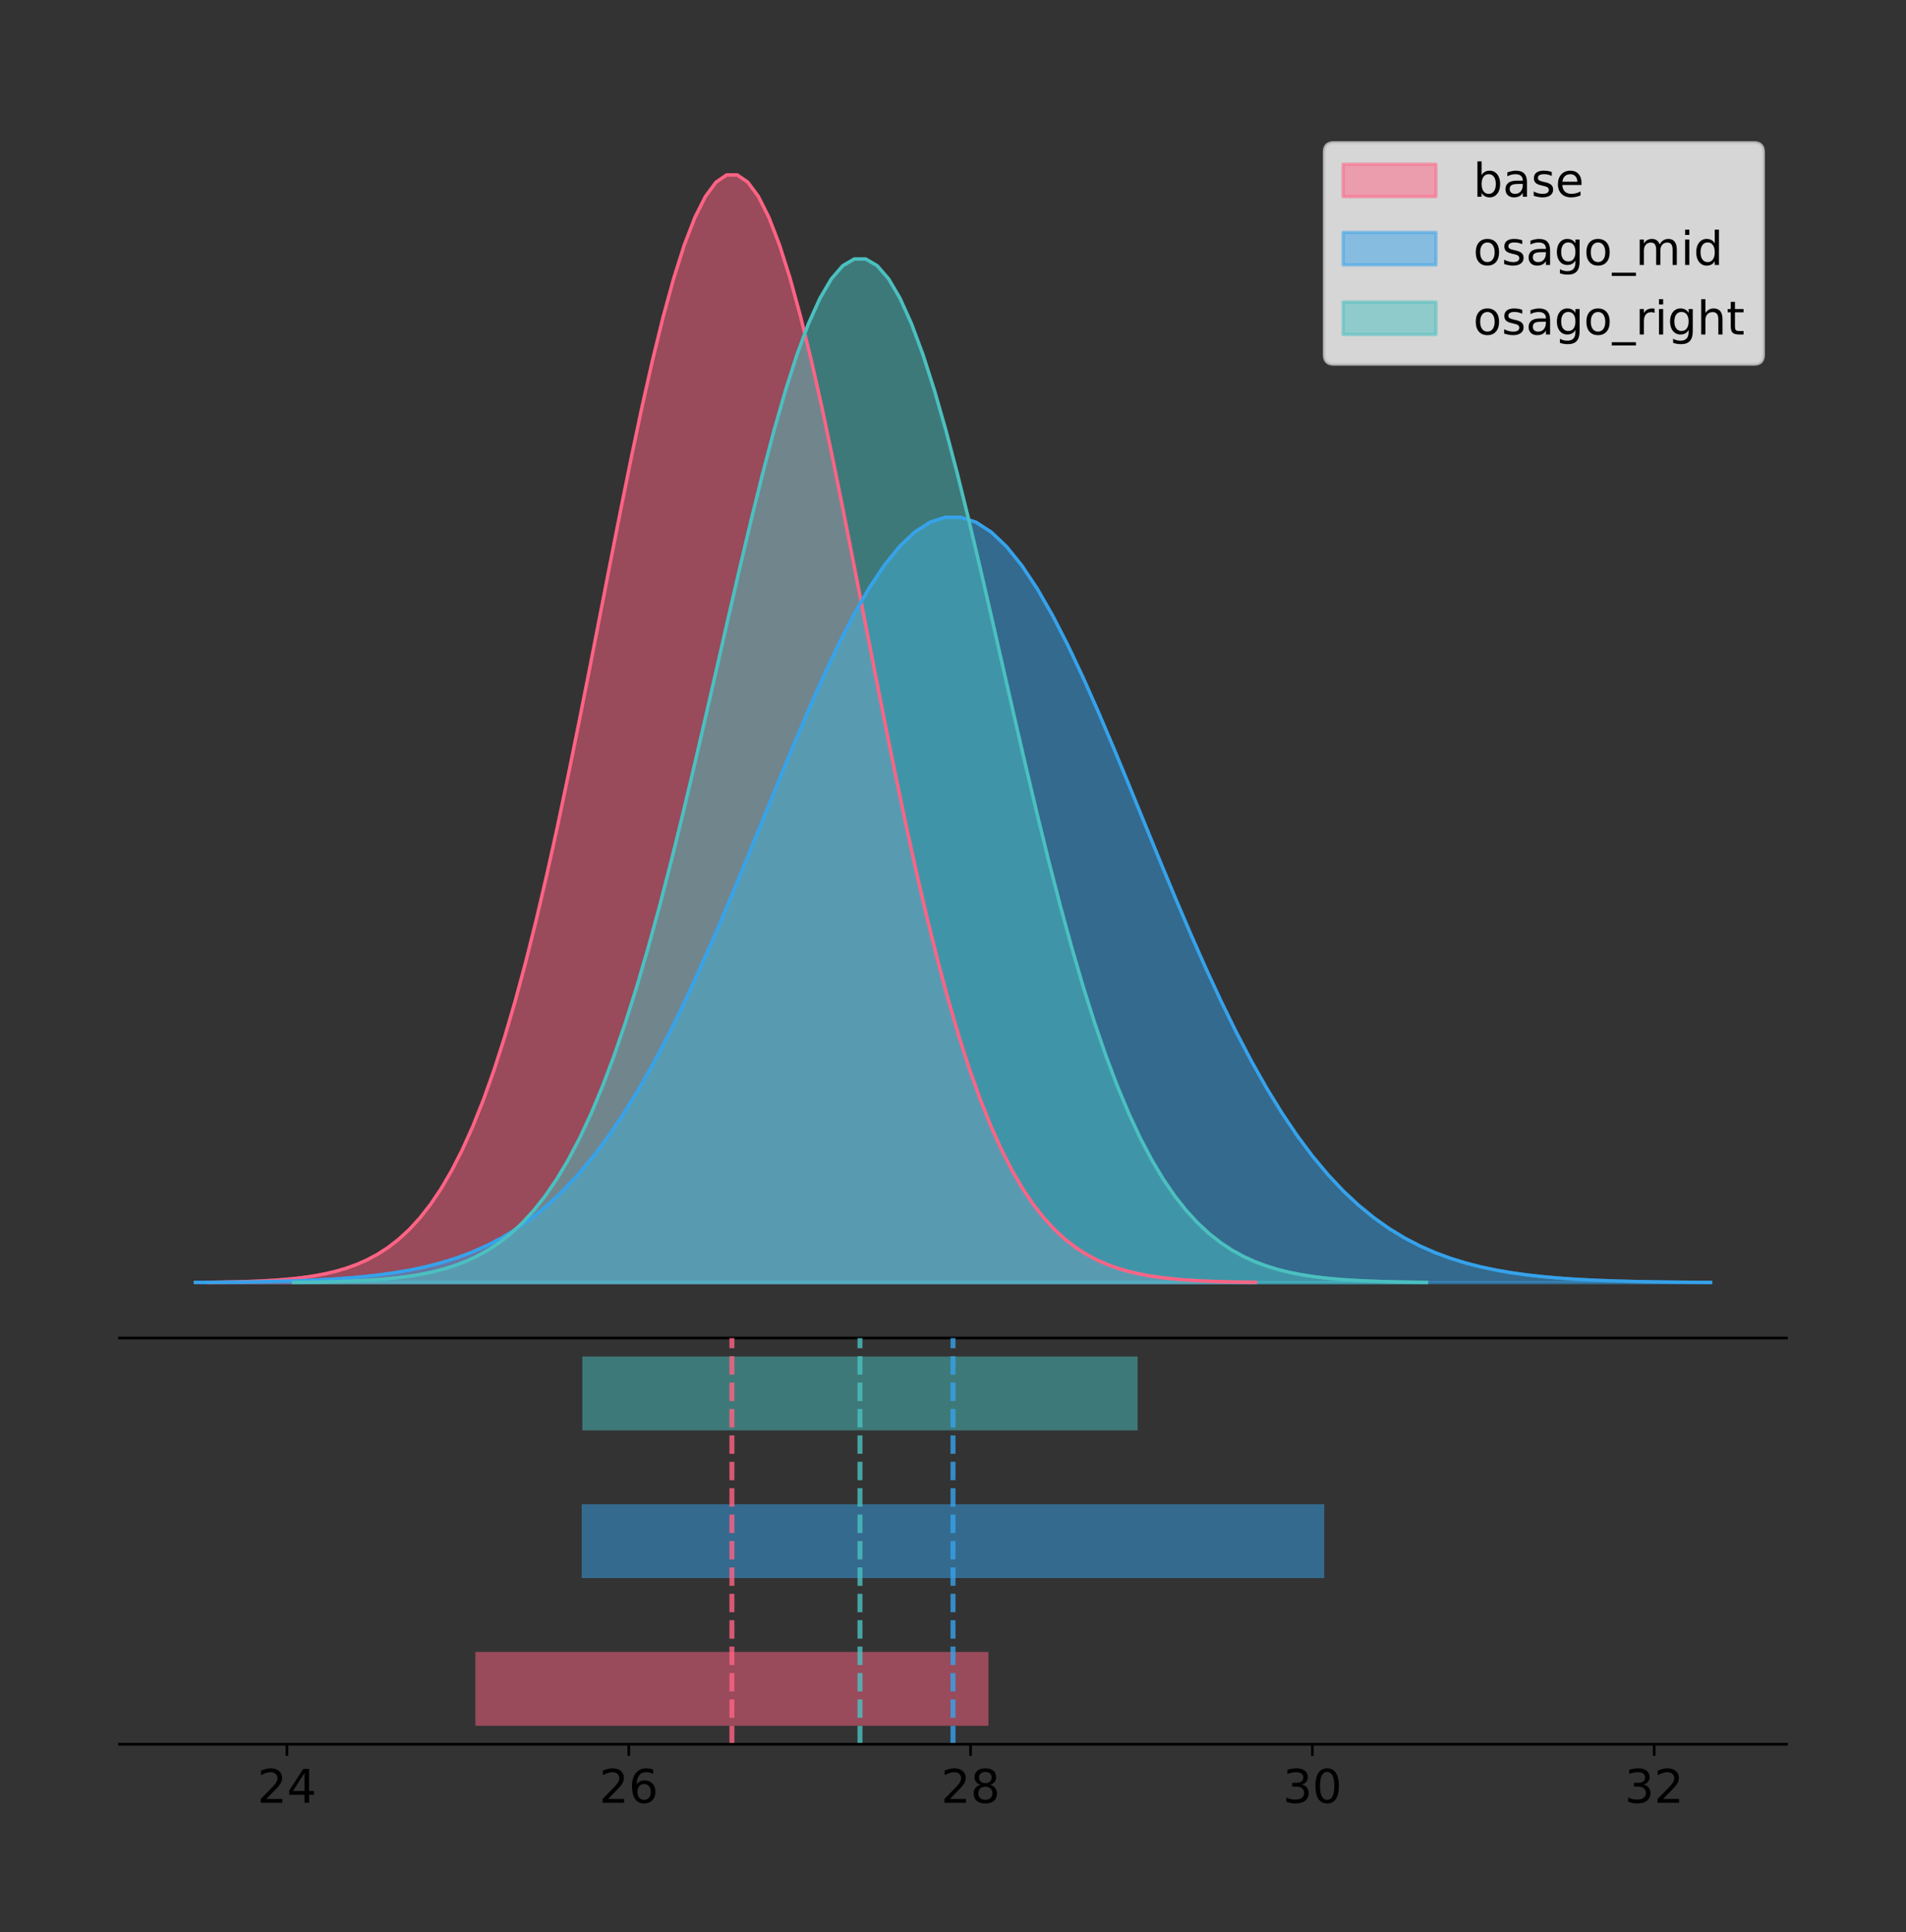 <?xml version="1.0" encoding="utf-8" standalone="no"?>
<!DOCTYPE svg PUBLIC "-//W3C//DTD SVG 1.1//EN"
  "http://www.w3.org/Graphics/SVG/1.1/DTD/svg11.dtd">
<!-- Created with matplotlib (https://matplotlib.org/) -->
<svg height="581.789pt" version="1.1" viewBox="0 0 574.2 581.789" width="574.2pt" xmlns="http://www.w3.org/2000/svg" xmlns:xlink="http://www.w3.org/1999/xlink">
 <rect x="0" y="0" width="574.2" height="581.789" fill="#333333" stroke="none"/>
 <defs>
  <style type="text/css">
*{stroke-linecap:butt;stroke-linejoin:round;}
  </style>
 </defs>
 <g id="figure_1">
  <g id="patch_1">
   <path d="M 0 581.789 
L 574.2 581.789 
L 574.2 0 
L 0 0 
z
" style="fill:none;"/>
  </g>
  <g id="axes_1">
   <g id="patch_2">
    <path d="M 36 402.93 
L 538.2 402.93 
L 538.2 36 
L 36 36 
z
" style="fill:none;"/>
   </g>
   <g id="PolyCollection_1">
    <defs>
     <path d="M 62.761 -195.538 
L 62.761 -195.65 
L 65.947 -195.692 
L 69.134 -195.749 
L 72.32 -195.825 
L 75.507 -195.925 
L 78.693 -196.058 
L 81.88 -196.23 
L 85.066 -196.455 
L 88.253 -196.744 
L 91.439 -197.115 
L 94.626 -197.585 
L 97.812 -198.179 
L 100.999 -198.923 
L 104.185 -199.848 
L 107.372 -200.99 
L 110.558 -202.39 
L 113.745 -204.093 
L 116.931 -206.151 
L 120.118 -208.617 
L 123.304 -211.552 
L 126.491 -215.017 
L 129.677 -219.078 
L 132.864 -223.801 
L 136.05 -229.25 
L 139.237 -235.488 
L 142.423 -242.572 
L 145.61 -250.552 
L 148.796 -259.468 
L 151.983 -269.344 
L 155.169 -280.192 
L 158.356 -292.002 
L 161.542 -304.744 
L 164.729 -318.365 
L 167.915 -332.786 
L 171.102 -347.901 
L 174.288 -363.58 
L 177.475 -379.667 
L 180.661 -395.98 
L 183.848 -412.318 
L 187.034 -428.462 
L 190.221 -444.18 
L 193.407 -459.23 
L 196.594 -473.372 
L 199.78 -486.366 
L 202.967 -497.987 
L 206.153 -508.025 
L 209.34 -516.294 
L 212.526 -522.64 
L 215.713 -526.94 
L 218.899 -529.111 
L 222.086 -529.111 
L 225.272 -526.94 
L 228.459 -522.64 
L 231.645 -516.294 
L 234.832 -508.025 
L 238.018 -497.987 
L 241.205 -486.366 
L 244.391 -473.372 
L 247.578 -459.23 
L 250.764 -444.18 
L 253.951 -428.462 
L 257.137 -412.318 
L 260.324 -395.98 
L 263.51 -379.667 
L 266.697 -363.58 
L 269.883 -347.901 
L 273.07 -332.786 
L 276.256 -318.365 
L 279.443 -304.744 
L 282.629 -292.002 
L 285.816 -280.192 
L 289.002 -269.344 
L 292.189 -259.468 
L 295.375 -250.552 
L 298.562 -242.572 
L 301.748 -235.488 
L 304.935 -229.25 
L 308.122 -223.801 
L 311.308 -219.078 
L 314.495 -215.017 
L 317.681 -211.552 
L 320.868 -208.617 
L 324.054 -206.151 
L 327.241 -204.093 
L 330.427 -202.39 
L 333.614 -200.99 
L 336.8 -199.848 
L 339.987 -198.923 
L 343.173 -198.179 
L 346.36 -197.585 
L 349.546 -197.115 
L 352.733 -196.744 
L 355.919 -196.455 
L 359.106 -196.23 
L 362.292 -196.058 
L 365.479 -195.925 
L 368.665 -195.825 
L 371.852 -195.749 
L 375.038 -195.692 
L 378.225 -195.65 
L 378.225 -195.538 
L 378.225 -195.538 
L 375.038 -195.538 
L 371.852 -195.538 
L 368.665 -195.538 
L 365.479 -195.538 
L 362.292 -195.538 
L 359.106 -195.538 
L 355.919 -195.538 
L 352.733 -195.538 
L 349.546 -195.538 
L 346.36 -195.538 
L 343.173 -195.538 
L 339.987 -195.538 
L 336.8 -195.538 
L 333.614 -195.538 
L 330.427 -195.538 
L 327.241 -195.538 
L 324.054 -195.538 
L 320.868 -195.538 
L 317.681 -195.538 
L 314.495 -195.538 
L 311.308 -195.538 
L 308.122 -195.538 
L 304.935 -195.538 
L 301.748 -195.538 
L 298.562 -195.538 
L 295.375 -195.538 
L 292.189 -195.538 
L 289.002 -195.538 
L 285.816 -195.538 
L 282.629 -195.538 
L 279.443 -195.538 
L 276.256 -195.538 
L 273.07 -195.538 
L 269.883 -195.538 
L 266.697 -195.538 
L 263.51 -195.538 
L 260.324 -195.538 
L 257.137 -195.538 
L 253.951 -195.538 
L 250.764 -195.538 
L 247.578 -195.538 
L 244.391 -195.538 
L 241.205 -195.538 
L 238.018 -195.538 
L 234.832 -195.538 
L 231.645 -195.538 
L 228.459 -195.538 
L 225.272 -195.538 
L 222.086 -195.538 
L 218.899 -195.538 
L 215.713 -195.538 
L 212.526 -195.538 
L 209.34 -195.538 
L 206.153 -195.538 
L 202.967 -195.538 
L 199.78 -195.538 
L 196.594 -195.538 
L 193.407 -195.538 
L 190.221 -195.538 
L 187.034 -195.538 
L 183.848 -195.538 
L 180.661 -195.538 
L 177.475 -195.538 
L 174.288 -195.538 
L 171.102 -195.538 
L 167.915 -195.538 
L 164.729 -195.538 
L 161.542 -195.538 
L 158.356 -195.538 
L 155.169 -195.538 
L 151.983 -195.538 
L 148.796 -195.538 
L 145.61 -195.538 
L 142.423 -195.538 
L 139.237 -195.538 
L 136.05 -195.538 
L 132.864 -195.538 
L 129.677 -195.538 
L 126.491 -195.538 
L 123.304 -195.538 
L 120.118 -195.538 
L 116.931 -195.538 
L 113.745 -195.538 
L 110.558 -195.538 
L 107.372 -195.538 
L 104.185 -195.538 
L 100.999 -195.538 
L 97.812 -195.538 
L 94.626 -195.538 
L 91.439 -195.538 
L 88.253 -195.538 
L 85.066 -195.538 
L 81.88 -195.538 
L 78.693 -195.538 
L 75.507 -195.538 
L 72.32 -195.538 
L 69.134 -195.538 
L 65.947 -195.538 
L 62.761 -195.538 
z
" id="mc6dc334647" style="stroke:#ff6384;stroke-opacity:0.5;"/>
    </defs>
    <g clip-path="url(#p8d67eb9b5e)">
     <use style="fill:#ff6384;fill-opacity:0.5;stroke:#ff6384;stroke-opacity:0.5;" x="0" xlink:href="#mc6dc334647" y="581.789"/>
    </g>
   </g>
   <g id="PolyCollection_2">
    <defs>
     <path d="M 58.827 -195.538 
L 58.827 -195.615 
L 63.439 -195.645 
L 68.05 -195.684 
L 72.662 -195.736 
L 77.274 -195.806 
L 81.885 -195.897 
L 86.497 -196.017 
L 91.108 -196.172 
L 95.72 -196.372 
L 100.331 -196.627 
L 104.943 -196.953 
L 109.555 -197.363 
L 114.166 -197.877 
L 118.778 -198.516 
L 123.389 -199.305 
L 128.001 -200.273 
L 132.612 -201.45 
L 137.224 -202.871 
L 141.836 -204.575 
L 146.447 -206.603 
L 151.059 -208.998 
L 155.67 -211.804 
L 160.282 -215.067 
L 164.893 -218.832 
L 169.505 -223.143 
L 174.117 -228.038 
L 178.728 -233.552 
L 183.34 -239.712 
L 187.951 -246.537 
L 192.563 -254.032 
L 197.174 -262.193 
L 201.786 -270.998 
L 206.398 -280.409 
L 211.009 -290.374 
L 215.621 -300.818 
L 220.232 -311.652 
L 224.844 -322.767 
L 229.455 -334.04 
L 234.067 -345.329 
L 238.679 -356.484 
L 243.29 -367.345 
L 247.902 -377.744 
L 252.513 -387.516 
L 257.125 -396.494 
L 261.736 -404.524 
L 266.348 -411.46 
L 270.96 -417.174 
L 275.571 -421.559 
L 280.183 -424.53 
L 284.794 -426.03 
L 289.406 -426.03 
L 294.017 -424.53 
L 298.629 -421.559 
L 303.24 -417.174 
L 307.852 -411.46 
L 312.464 -404.524 
L 317.075 -396.494 
L 321.687 -387.516 
L 326.298 -377.744 
L 330.91 -367.345 
L 335.521 -356.484 
L 340.133 -345.329 
L 344.745 -334.04 
L 349.356 -322.767 
L 353.968 -311.652 
L 358.579 -300.818 
L 363.191 -290.374 
L 367.802 -280.409 
L 372.414 -270.998 
L 377.026 -262.193 
L 381.637 -254.032 
L 386.249 -246.537 
L 390.86 -239.712 
L 395.472 -233.552 
L 400.083 -228.038 
L 404.695 -223.143 
L 409.307 -218.832 
L 413.918 -215.067 
L 418.53 -211.804 
L 423.141 -208.998 
L 427.753 -206.603 
L 432.364 -204.575 
L 436.976 -202.871 
L 441.588 -201.45 
L 446.199 -200.273 
L 450.811 -199.305 
L 455.422 -198.516 
L 460.034 -197.877 
L 464.645 -197.363 
L 469.257 -196.953 
L 473.869 -196.627 
L 478.48 -196.372 
L 483.092 -196.172 
L 487.703 -196.017 
L 492.315 -195.897 
L 496.926 -195.806 
L 501.538 -195.736 
L 506.15 -195.684 
L 510.761 -195.645 
L 515.373 -195.615 
L 515.373 -195.538 
L 515.373 -195.538 
L 510.761 -195.538 
L 506.15 -195.538 
L 501.538 -195.538 
L 496.926 -195.538 
L 492.315 -195.538 
L 487.703 -195.538 
L 483.092 -195.538 
L 478.48 -195.538 
L 473.869 -195.538 
L 469.257 -195.538 
L 464.645 -195.538 
L 460.034 -195.538 
L 455.422 -195.538 
L 450.811 -195.538 
L 446.199 -195.538 
L 441.588 -195.538 
L 436.976 -195.538 
L 432.364 -195.538 
L 427.753 -195.538 
L 423.141 -195.538 
L 418.53 -195.538 
L 413.918 -195.538 
L 409.307 -195.538 
L 404.695 -195.538 
L 400.083 -195.538 
L 395.472 -195.538 
L 390.86 -195.538 
L 386.249 -195.538 
L 381.637 -195.538 
L 377.026 -195.538 
L 372.414 -195.538 
L 367.802 -195.538 
L 363.191 -195.538 
L 358.579 -195.538 
L 353.968 -195.538 
L 349.356 -195.538 
L 344.745 -195.538 
L 340.133 -195.538 
L 335.521 -195.538 
L 330.91 -195.538 
L 326.298 -195.538 
L 321.687 -195.538 
L 317.075 -195.538 
L 312.464 -195.538 
L 307.852 -195.538 
L 303.24 -195.538 
L 298.629 -195.538 
L 294.017 -195.538 
L 289.406 -195.538 
L 284.794 -195.538 
L 280.183 -195.538 
L 275.571 -195.538 
L 270.96 -195.538 
L 266.348 -195.538 
L 261.736 -195.538 
L 257.125 -195.538 
L 252.513 -195.538 
L 247.902 -195.538 
L 243.29 -195.538 
L 238.679 -195.538 
L 234.067 -195.538 
L 229.455 -195.538 
L 224.844 -195.538 
L 220.232 -195.538 
L 215.621 -195.538 
L 211.009 -195.538 
L 206.398 -195.538 
L 201.786 -195.538 
L 197.174 -195.538 
L 192.563 -195.538 
L 187.951 -195.538 
L 183.34 -195.538 
L 178.728 -195.538 
L 174.117 -195.538 
L 169.505 -195.538 
L 164.893 -195.538 
L 160.282 -195.538 
L 155.67 -195.538 
L 151.059 -195.538 
L 146.447 -195.538 
L 141.836 -195.538 
L 137.224 -195.538 
L 132.612 -195.538 
L 128.001 -195.538 
L 123.389 -195.538 
L 118.778 -195.538 
L 114.166 -195.538 
L 109.555 -195.538 
L 104.943 -195.538 
L 100.331 -195.538 
L 95.72 -195.538 
L 91.108 -195.538 
L 86.497 -195.538 
L 81.885 -195.538 
L 77.274 -195.538 
L 72.662 -195.538 
L 68.05 -195.538 
L 63.439 -195.538 
L 58.827 -195.538 
z
" id="m9e26c3f6a2" style="stroke:#36a2eb;stroke-opacity:0.5;"/>
    </defs>
    <g clip-path="url(#p8d67eb9b5e)">
     <use style="fill:#36a2eb;fill-opacity:0.5;stroke:#36a2eb;stroke-opacity:0.5;" x="0" xlink:href="#m9e26c3f6a2" y="581.789"/>
    </g>
   </g>
   <g id="PolyCollection_3">
    <defs>
     <path d="M 88.391 -195.538 
L 88.391 -195.642 
L 91.839 -195.681 
L 95.287 -195.733 
L 98.736 -195.803 
L 102.184 -195.896 
L 105.632 -196.018 
L 109.08 -196.178 
L 112.528 -196.385 
L 115.977 -196.653 
L 119.425 -196.995 
L 122.873 -197.43 
L 126.321 -197.979 
L 129.769 -198.666 
L 133.218 -199.521 
L 136.666 -200.576 
L 140.114 -201.87 
L 143.562 -203.444 
L 147.01 -205.345 
L 150.458 -207.624 
L 153.907 -210.336 
L 157.355 -213.539 
L 160.803 -217.292 
L 164.251 -221.656 
L 167.699 -226.692 
L 171.148 -232.456 
L 174.596 -239.003 
L 178.044 -246.377 
L 181.492 -254.616 
L 184.94 -263.743 
L 188.388 -273.768 
L 191.837 -284.682 
L 195.285 -296.457 
L 198.733 -309.044 
L 202.181 -322.37 
L 205.629 -336.339 
L 209.078 -350.828 
L 212.526 -365.694 
L 215.974 -380.769 
L 219.422 -395.867 
L 222.87 -410.786 
L 226.318 -425.311 
L 229.767 -439.219 
L 233.215 -452.287 
L 236.663 -464.295 
L 240.111 -475.034 
L 243.559 -484.31 
L 247.008 -491.952 
L 250.456 -497.816 
L 253.904 -501.79 
L 257.352 -503.796 
L 260.8 -503.796 
L 264.248 -501.79 
L 267.697 -497.816 
L 271.145 -491.952 
L 274.593 -484.31 
L 278.041 -475.034 
L 281.489 -464.295 
L 284.938 -452.287 
L 288.386 -439.219 
L 291.834 -425.311 
L 295.282 -410.786 
L 298.73 -395.867 
L 302.178 -380.769 
L 305.627 -365.694 
L 309.075 -350.828 
L 312.523 -336.339 
L 315.971 -322.37 
L 319.419 -309.044 
L 322.868 -296.457 
L 326.316 -284.682 
L 329.764 -273.768 
L 333.212 -263.743 
L 336.66 -254.616 
L 340.108 -246.377 
L 343.557 -239.003 
L 347.005 -232.456 
L 350.453 -226.692 
L 353.901 -221.656 
L 357.349 -217.292 
L 360.798 -213.539 
L 364.246 -210.336 
L 367.694 -207.624 
L 371.142 -205.345 
L 374.59 -203.444 
L 378.039 -201.87 
L 381.487 -200.576 
L 384.935 -199.521 
L 388.383 -198.666 
L 391.831 -197.979 
L 395.279 -197.43 
L 398.728 -196.995 
L 402.176 -196.653 
L 405.624 -196.385 
L 409.072 -196.178 
L 412.52 -196.018 
L 415.969 -195.896 
L 419.417 -195.803 
L 422.865 -195.733 
L 426.313 -195.681 
L 429.761 -195.642 
L 429.761 -195.538 
L 429.761 -195.538 
L 426.313 -195.538 
L 422.865 -195.538 
L 419.417 -195.538 
L 415.969 -195.538 
L 412.52 -195.538 
L 409.072 -195.538 
L 405.624 -195.538 
L 402.176 -195.538 
L 398.728 -195.538 
L 395.279 -195.538 
L 391.831 -195.538 
L 388.383 -195.538 
L 384.935 -195.538 
L 381.487 -195.538 
L 378.039 -195.538 
L 374.59 -195.538 
L 371.142 -195.538 
L 367.694 -195.538 
L 364.246 -195.538 
L 360.798 -195.538 
L 357.349 -195.538 
L 353.901 -195.538 
L 350.453 -195.538 
L 347.005 -195.538 
L 343.557 -195.538 
L 340.108 -195.538 
L 336.66 -195.538 
L 333.212 -195.538 
L 329.764 -195.538 
L 326.316 -195.538 
L 322.868 -195.538 
L 319.419 -195.538 
L 315.971 -195.538 
L 312.523 -195.538 
L 309.075 -195.538 
L 305.627 -195.538 
L 302.178 -195.538 
L 298.73 -195.538 
L 295.282 -195.538 
L 291.834 -195.538 
L 288.386 -195.538 
L 284.938 -195.538 
L 281.489 -195.538 
L 278.041 -195.538 
L 274.593 -195.538 
L 271.145 -195.538 
L 267.697 -195.538 
L 264.248 -195.538 
L 260.8 -195.538 
L 257.352 -195.538 
L 253.904 -195.538 
L 250.456 -195.538 
L 247.008 -195.538 
L 243.559 -195.538 
L 240.111 -195.538 
L 236.663 -195.538 
L 233.215 -195.538 
L 229.767 -195.538 
L 226.318 -195.538 
L 222.87 -195.538 
L 219.422 -195.538 
L 215.974 -195.538 
L 212.526 -195.538 
L 209.078 -195.538 
L 205.629 -195.538 
L 202.181 -195.538 
L 198.733 -195.538 
L 195.285 -195.538 
L 191.837 -195.538 
L 188.388 -195.538 
L 184.94 -195.538 
L 181.492 -195.538 
L 178.044 -195.538 
L 174.596 -195.538 
L 171.148 -195.538 
L 167.699 -195.538 
L 164.251 -195.538 
L 160.803 -195.538 
L 157.355 -195.538 
L 153.907 -195.538 
L 150.458 -195.538 
L 147.01 -195.538 
L 143.562 -195.538 
L 140.114 -195.538 
L 136.666 -195.538 
L 133.218 -195.538 
L 129.769 -195.538 
L 126.321 -195.538 
L 122.873 -195.538 
L 119.425 -195.538 
L 115.977 -195.538 
L 112.528 -195.538 
L 109.08 -195.538 
L 105.632 -195.538 
L 102.184 -195.538 
L 98.736 -195.538 
L 95.287 -195.538 
L 91.839 -195.538 
L 88.391 -195.538 
z
" id="m9d60b797a0" style="stroke:#4bc0c0;stroke-opacity:0.5;"/>
    </defs>
    <g clip-path="url(#p8d67eb9b5e)">
     <use style="fill:#4bc0c0;fill-opacity:0.5;stroke:#4bc0c0;stroke-opacity:0.5;" x="0" xlink:href="#m9d60b797a0" y="581.789"/>
    </g>
   </g>
   <g id="line2d_1">
    <path clip-path="url(#p8d67eb9b5e)" d="M 62.761 386.139 
L 65.947 386.097 
L 69.134 386.04 
L 72.32 385.965 
L 75.507 385.864 
L 78.693 385.732 
L 81.88 385.559 
L 85.066 385.334 
L 88.253 385.045 
L 91.439 384.675 
L 94.626 384.204 
L 97.812 383.61 
L 100.999 382.867 
L 104.185 381.941 
L 107.372 380.799 
L 110.558 379.399 
L 113.745 377.696 
L 116.931 375.639 
L 120.118 373.172 
L 123.304 370.238 
L 126.491 366.772 
L 129.677 362.711 
L 132.864 357.989 
L 136.05 352.539 
L 139.237 346.301 
L 142.423 339.217 
L 145.61 331.237 
L 148.796 322.322 
L 151.983 312.445 
L 155.169 301.597 
L 158.356 289.787 
L 161.542 277.045 
L 164.729 263.424 
L 167.915 249.004 
L 171.102 233.888 
L 174.288 218.209 
L 177.475 202.123 
L 180.661 185.809 
L 183.848 169.471 
L 187.034 153.327 
L 190.221 137.61 
L 193.407 122.559 
L 196.594 108.418 
L 199.78 95.423 
L 202.967 83.803 
L 206.153 73.765 
L 209.34 65.495 
L 212.526 59.15 
L 215.713 54.85 
L 218.899 52.679 
L 222.086 52.679 
L 225.272 54.85 
L 228.459 59.15 
L 231.645 65.495 
L 234.832 73.765 
L 238.018 83.803 
L 241.205 95.423 
L 244.391 108.418 
L 247.578 122.559 
L 250.764 137.61 
L 253.951 153.327 
L 257.137 169.471 
L 260.324 185.809 
L 263.51 202.123 
L 266.697 218.209 
L 269.883 233.888 
L 273.07 249.004 
L 276.256 263.424 
L 279.443 277.045 
L 282.629 289.787 
L 285.816 301.597 
L 289.002 312.445 
L 292.189 322.322 
L 295.375 331.237 
L 298.562 339.217 
L 301.748 346.301 
L 304.935 352.539 
L 308.122 357.989 
L 311.308 362.711 
L 314.495 366.772 
L 317.681 370.238 
L 320.868 373.172 
L 324.054 375.639 
L 327.241 377.696 
L 330.427 379.399 
L 333.614 380.799 
L 336.8 381.941 
L 339.987 382.867 
L 343.173 383.61 
L 346.36 384.204 
L 349.546 384.675 
L 352.733 385.045 
L 355.919 385.334 
L 359.106 385.559 
L 362.292 385.732 
L 365.479 385.864 
L 368.665 385.965 
L 371.852 386.04 
L 375.038 386.097 
L 378.225 386.139 
" style="fill:none;stroke:#ff6384;stroke-linecap:square;"/>
   </g>
   <g id="line2d_2">
    <path clip-path="url(#p8d67eb9b5e)" d="M 58.827 386.174 
L 63.439 386.145 
L 68.05 386.106 
L 72.662 386.053 
L 77.274 385.984 
L 81.885 385.892 
L 86.497 385.773 
L 91.108 385.618 
L 95.72 385.418 
L 100.331 385.162 
L 104.943 384.837 
L 109.555 384.426 
L 114.166 383.913 
L 118.778 383.273 
L 123.389 382.484 
L 128.001 381.517 
L 132.612 380.34 
L 137.224 378.918 
L 141.836 377.214 
L 146.447 375.186 
L 151.059 372.792 
L 155.67 369.986 
L 160.282 366.722 
L 164.893 362.957 
L 169.505 358.647 
L 174.117 353.752 
L 178.728 348.237 
L 183.34 342.077 
L 187.951 335.253 
L 192.563 327.757 
L 197.174 319.597 
L 201.786 310.792 
L 206.398 301.38 
L 211.009 291.416 
L 215.621 280.971 
L 220.232 270.137 
L 224.844 259.022 
L 229.455 247.75 
L 234.067 236.46 
L 238.679 225.305 
L 243.29 214.445 
L 247.902 204.045 
L 252.513 194.274 
L 257.125 185.295 
L 261.736 177.265 
L 266.348 170.329 
L 270.96 164.615 
L 275.571 160.23 
L 280.183 157.259 
L 284.794 155.759 
L 289.406 155.759 
L 294.017 157.259 
L 298.629 160.23 
L 303.24 164.615 
L 307.852 170.329 
L 312.464 177.265 
L 317.075 185.295 
L 321.687 194.274 
L 326.298 204.045 
L 330.91 214.445 
L 335.521 225.305 
L 340.133 236.46 
L 344.745 247.75 
L 349.356 259.022 
L 353.968 270.137 
L 358.579 280.971 
L 363.191 291.416 
L 367.802 301.38 
L 372.414 310.792 
L 377.026 319.597 
L 381.637 327.757 
L 386.249 335.253 
L 390.86 342.077 
L 395.472 348.237 
L 400.083 353.752 
L 404.695 358.647 
L 409.307 362.957 
L 413.918 366.722 
L 418.53 369.986 
L 423.141 372.792 
L 427.753 375.186 
L 432.364 377.214 
L 436.976 378.918 
L 441.588 380.34 
L 446.199 381.517 
L 450.811 382.484 
L 455.422 383.273 
L 460.034 383.913 
L 464.645 384.426 
L 469.257 384.837 
L 473.869 385.162 
L 478.48 385.418 
L 483.092 385.618 
L 487.703 385.773 
L 492.315 385.892 
L 496.926 385.984 
L 501.538 386.053 
L 506.15 386.106 
L 510.761 386.145 
L 515.373 386.174 
" style="fill:none;stroke:#36a2eb;stroke-linecap:square;"/>
   </g>
   <g id="line2d_3">
    <path clip-path="url(#p8d67eb9b5e)" d="M 88.391 386.148 
L 91.839 386.109 
L 95.287 386.056 
L 98.736 385.986 
L 102.184 385.893 
L 105.632 385.771 
L 109.08 385.611 
L 112.528 385.404 
L 115.977 385.137 
L 119.425 384.794 
L 122.873 384.359 
L 126.321 383.811 
L 129.769 383.123 
L 133.218 382.269 
L 136.666 381.213 
L 140.114 379.919 
L 143.562 378.345 
L 147.01 376.444 
L 150.458 374.165 
L 153.907 371.453 
L 157.355 368.251 
L 160.803 364.498 
L 164.251 360.134 
L 167.699 355.098 
L 171.148 349.333 
L 174.596 342.786 
L 178.044 335.412 
L 181.492 327.173 
L 184.94 318.046 
L 188.388 308.022 
L 191.837 297.108 
L 195.285 285.332 
L 198.733 272.745 
L 202.181 259.419 
L 205.629 245.451 
L 209.078 230.961 
L 212.526 216.096 
L 215.974 201.021 
L 219.422 185.922 
L 222.87 171.003 
L 226.318 156.479 
L 229.767 142.57 
L 233.215 129.502 
L 236.663 117.494 
L 240.111 106.755 
L 243.559 97.479 
L 247.008 89.837 
L 250.456 83.973 
L 253.904 79.999 
L 257.352 77.993 
L 260.8 77.993 
L 264.248 79.999 
L 267.697 83.973 
L 271.145 89.837 
L 274.593 97.479 
L 278.041 106.755 
L 281.489 117.494 
L 284.938 129.502 
L 288.386 142.57 
L 291.834 156.479 
L 295.282 171.003 
L 298.73 185.922 
L 302.178 201.021 
L 305.627 216.096 
L 309.075 230.961 
L 312.523 245.451 
L 315.971 259.419 
L 319.419 272.745 
L 322.868 285.332 
L 326.316 297.108 
L 329.764 308.022 
L 333.212 318.046 
L 336.66 327.173 
L 340.108 335.412 
L 343.557 342.786 
L 347.005 349.333 
L 350.453 355.098 
L 353.901 360.134 
L 357.349 364.498 
L 360.798 368.251 
L 364.246 371.453 
L 367.694 374.165 
L 371.142 376.444 
L 374.59 378.345 
L 378.039 379.919 
L 381.487 381.213 
L 384.935 382.269 
L 388.383 383.123 
L 391.831 383.811 
L 395.279 384.359 
L 398.728 384.794 
L 402.176 385.137 
L 405.624 385.404 
L 409.072 385.611 
L 412.52 385.771 
L 415.969 385.893 
L 419.417 385.986 
L 422.865 386.056 
L 426.313 386.109 
L 429.761 386.148 
" style="fill:none;stroke:#4bc0c0;stroke-linecap:square;"/>
   </g>
   <g id="patch_3">
    <path d="M 36 402.93 
L 538.2 402.93 
" style="fill:none;stroke:#000000;stroke-linecap:square;stroke-linejoin:miter;stroke-width:0.8;"/>
   </g>
   <g id="legend_1">
    <g id="patch_4">
     <path d="M 401.814 109.627 
L 528.4 109.627 
Q 531.2 109.627 531.2 106.827 
L 531.2 45.8 
Q 531.2 43 528.4 43 
L 401.814 43 
Q 399.014 43 399.014 45.8 
L 399.014 106.827 
Q 399.014 109.627 401.814 109.627 
z
" style="fill:#ffffff;opacity:0.8;stroke:#cccccc;stroke-linejoin:miter;"/>
    </g>
    <g id="patch_5">
     <path d="M 404.614 59.238 
L 432.614 59.238 
L 432.614 49.438 
L 404.614 49.438 
z
" style="fill:#ff6384;opacity:0.5;stroke:#ff6384;stroke-linejoin:miter;"/>
    </g>
    <g id="text_1">
     <!-- base -->
     <defs>
      <path d="M 48.688 27.297 
Q 48.688 37.203 44.609 42.844 
Q 40.531 48.484 33.406 48.484 
Q 26.266 48.484 22.188 42.844 
Q 18.109 37.203 18.109 27.297 
Q 18.109 17.391 22.188 11.75 
Q 26.266 6.109 33.406 6.109 
Q 40.531 6.109 44.609 11.75 
Q 48.688 17.391 48.688 27.297 
z
M 18.109 46.391 
Q 20.953 51.266 25.266 53.625 
Q 29.594 56 35.594 56 
Q 45.562 56 51.781 48.094 
Q 58.016 40.188 58.016 27.297 
Q 58.016 14.406 51.781 6.484 
Q 45.562 -1.422 35.594 -1.422 
Q 29.594 -1.422 25.266 0.953 
Q 20.953 3.328 18.109 8.203 
L 18.109 0 
L 9.078 0 
L 9.078 75.984 
L 18.109 75.984 
z
" id="DejaVuSans-98"/>
      <path d="M 34.281 27.484 
Q 23.391 27.484 19.188 25 
Q 14.984 22.516 14.984 16.5 
Q 14.984 11.719 18.141 8.906 
Q 21.297 6.109 26.703 6.109 
Q 34.188 6.109 38.703 11.406 
Q 43.219 16.703 43.219 25.484 
L 43.219 27.484 
z
M 52.203 31.203 
L 52.203 0 
L 43.219 0 
L 43.219 8.297 
Q 40.141 3.328 35.547 0.953 
Q 30.953 -1.422 24.312 -1.422 
Q 15.922 -1.422 10.953 3.297 
Q 6 8.016 6 15.922 
Q 6 25.141 12.172 29.828 
Q 18.359 34.516 30.609 34.516 
L 43.219 34.516 
L 43.219 35.406 
Q 43.219 41.609 39.141 45 
Q 35.062 48.391 27.688 48.391 
Q 23 48.391 18.547 47.266 
Q 14.109 46.141 10.016 43.891 
L 10.016 52.203 
Q 14.938 54.109 19.578 55.047 
Q 24.219 56 28.609 56 
Q 40.484 56 46.344 49.844 
Q 52.203 43.703 52.203 31.203 
z
" id="DejaVuSans-97"/>
      <path d="M 44.281 53.078 
L 44.281 44.578 
Q 40.484 46.531 36.375 47.5 
Q 32.281 48.484 27.875 48.484 
Q 21.188 48.484 17.844 46.438 
Q 14.5 44.391 14.5 40.281 
Q 14.5 37.156 16.891 35.375 
Q 19.281 33.594 26.516 31.984 
L 29.594 31.297 
Q 39.156 29.25 43.188 25.516 
Q 47.219 21.781 47.219 15.094 
Q 47.219 7.469 41.188 3.016 
Q 35.156 -1.422 24.609 -1.422 
Q 20.219 -1.422 15.453 -0.562 
Q 10.688 0.297 5.422 2 
L 5.422 11.281 
Q 10.406 8.688 15.234 7.391 
Q 20.062 6.109 24.812 6.109 
Q 31.156 6.109 34.562 8.281 
Q 37.984 10.453 37.984 14.406 
Q 37.984 18.062 35.516 20.016 
Q 33.062 21.969 24.703 23.781 
L 21.578 24.516 
Q 13.234 26.266 9.516 29.906 
Q 5.812 33.547 5.812 39.891 
Q 5.812 47.609 11.281 51.797 
Q 16.75 56 26.812 56 
Q 31.781 56 36.172 55.266 
Q 40.578 54.547 44.281 53.078 
z
" id="DejaVuSans-115"/>
      <path d="M 56.203 29.594 
L 56.203 25.203 
L 14.891 25.203 
Q 15.484 15.922 20.484 11.062 
Q 25.484 6.203 34.422 6.203 
Q 39.594 6.203 44.453 7.469 
Q 49.312 8.734 54.109 11.281 
L 54.109 2.781 
Q 49.266 0.734 44.188 -0.344 
Q 39.109 -1.422 33.891 -1.422 
Q 20.797 -1.422 13.156 6.188 
Q 5.516 13.812 5.516 26.812 
Q 5.516 40.234 12.766 48.109 
Q 20.016 56 32.328 56 
Q 43.359 56 49.781 48.891 
Q 56.203 41.797 56.203 29.594 
z
M 47.219 32.234 
Q 47.125 39.594 43.094 43.984 
Q 39.062 48.391 32.422 48.391 
Q 24.906 48.391 20.391 44.141 
Q 15.875 39.891 15.188 32.172 
z
" id="DejaVuSans-101"/>
     </defs>
     <g transform="translate(443.814 59.238)scale(0.14 -0.14)">
      <use xlink:href="#DejaVuSans-98"/>
      <use x="63.477" xlink:href="#DejaVuSans-97"/>
      <use x="124.756" xlink:href="#DejaVuSans-115"/>
      <use x="176.855" xlink:href="#DejaVuSans-101"/>
     </g>
    </g>
    <g id="patch_6">
     <path d="M 404.614 79.787 
L 432.614 79.787 
L 432.614 69.987 
L 404.614 69.987 
z
" style="fill:#36a2eb;opacity:0.5;stroke:#36a2eb;stroke-linejoin:miter;"/>
    </g>
    <g id="text_2">
     <!-- osago_mid -->
     <defs>
      <path d="M 30.609 48.391 
Q 23.391 48.391 19.188 42.75 
Q 14.984 37.109 14.984 27.297 
Q 14.984 17.484 19.156 11.844 
Q 23.344 6.203 30.609 6.203 
Q 37.797 6.203 41.984 11.859 
Q 46.188 17.531 46.188 27.297 
Q 46.188 37.016 41.984 42.703 
Q 37.797 48.391 30.609 48.391 
z
M 30.609 56 
Q 42.328 56 49.016 48.375 
Q 55.719 40.766 55.719 27.297 
Q 55.719 13.875 49.016 6.219 
Q 42.328 -1.422 30.609 -1.422 
Q 18.844 -1.422 12.172 6.219 
Q 5.516 13.875 5.516 27.297 
Q 5.516 40.766 12.172 48.375 
Q 18.844 56 30.609 56 
z
" id="DejaVuSans-111"/>
      <path d="M 45.406 27.984 
Q 45.406 37.75 41.375 43.109 
Q 37.359 48.484 30.078 48.484 
Q 22.859 48.484 18.828 43.109 
Q 14.797 37.75 14.797 27.984 
Q 14.797 18.266 18.828 12.891 
Q 22.859 7.516 30.078 7.516 
Q 37.359 7.516 41.375 12.891 
Q 45.406 18.266 45.406 27.984 
z
M 54.391 6.781 
Q 54.391 -7.172 48.188 -13.984 
Q 42 -20.797 29.203 -20.797 
Q 24.469 -20.797 20.266 -20.094 
Q 16.062 -19.391 12.109 -17.922 
L 12.109 -9.188 
Q 16.062 -11.328 19.922 -12.344 
Q 23.781 -13.375 27.781 -13.375 
Q 36.625 -13.375 41.016 -8.766 
Q 45.406 -4.156 45.406 5.172 
L 45.406 9.625 
Q 42.625 4.781 38.281 2.391 
Q 33.938 0 27.875 0 
Q 17.828 0 11.672 7.656 
Q 5.516 15.328 5.516 27.984 
Q 5.516 40.672 11.672 48.328 
Q 17.828 56 27.875 56 
Q 33.938 56 38.281 53.609 
Q 42.625 51.219 45.406 46.391 
L 45.406 54.688 
L 54.391 54.688 
z
" id="DejaVuSans-103"/>
      <path d="M 50.984 -16.609 
L 50.984 -23.578 
L -0.984 -23.578 
L -0.984 -16.609 
z
" id="DejaVuSans-95"/>
      <path d="M 52 44.188 
Q 55.375 50.25 60.062 53.125 
Q 64.75 56 71.094 56 
Q 79.641 56 84.281 50.016 
Q 88.922 44.047 88.922 33.016 
L 88.922 0 
L 79.891 0 
L 79.891 32.719 
Q 79.891 40.578 77.094 44.375 
Q 74.312 48.188 68.609 48.188 
Q 61.625 48.188 57.562 43.547 
Q 53.516 38.922 53.516 30.906 
L 53.516 0 
L 44.484 0 
L 44.484 32.719 
Q 44.484 40.625 41.703 44.406 
Q 38.922 48.188 33.109 48.188 
Q 26.219 48.188 22.156 43.531 
Q 18.109 38.875 18.109 30.906 
L 18.109 0 
L 9.078 0 
L 9.078 54.688 
L 18.109 54.688 
L 18.109 46.188 
Q 21.188 51.219 25.484 53.609 
Q 29.781 56 35.688 56 
Q 41.656 56 45.828 52.969 
Q 50 49.953 52 44.188 
z
" id="DejaVuSans-109"/>
      <path d="M 9.422 54.688 
L 18.406 54.688 
L 18.406 0 
L 9.422 0 
z
M 9.422 75.984 
L 18.406 75.984 
L 18.406 64.594 
L 9.422 64.594 
z
" id="DejaVuSans-105"/>
      <path d="M 45.406 46.391 
L 45.406 75.984 
L 54.391 75.984 
L 54.391 0 
L 45.406 0 
L 45.406 8.203 
Q 42.578 3.328 38.25 0.953 
Q 33.938 -1.422 27.875 -1.422 
Q 17.969 -1.422 11.734 6.484 
Q 5.516 14.406 5.516 27.297 
Q 5.516 40.188 11.734 48.094 
Q 17.969 56 27.875 56 
Q 33.938 56 38.25 53.625 
Q 42.578 51.266 45.406 46.391 
z
M 14.797 27.297 
Q 14.797 17.391 18.875 11.75 
Q 22.953 6.109 30.078 6.109 
Q 37.203 6.109 41.297 11.75 
Q 45.406 17.391 45.406 27.297 
Q 45.406 37.203 41.297 42.844 
Q 37.203 48.484 30.078 48.484 
Q 22.953 48.484 18.875 42.844 
Q 14.797 37.203 14.797 27.297 
z
" id="DejaVuSans-100"/>
     </defs>
     <g transform="translate(443.814 79.787)scale(0.14 -0.14)">
      <use xlink:href="#DejaVuSans-111"/>
      <use x="61.182" xlink:href="#DejaVuSans-115"/>
      <use x="113.281" xlink:href="#DejaVuSans-97"/>
      <use x="174.561" xlink:href="#DejaVuSans-103"/>
      <use x="238.037" xlink:href="#DejaVuSans-111"/>
      <use x="299.219" xlink:href="#DejaVuSans-95"/>
      <use x="349.219" xlink:href="#DejaVuSans-109"/>
      <use x="446.631" xlink:href="#DejaVuSans-105"/>
      <use x="474.414" xlink:href="#DejaVuSans-100"/>
     </g>
    </g>
    <g id="patch_7">
     <path d="M 404.614 100.726 
L 432.614 100.726 
L 432.614 90.926 
L 404.614 90.926 
z
" style="fill:#4bc0c0;opacity:0.5;stroke:#4bc0c0;stroke-linejoin:miter;"/>
    </g>
    <g id="text_3">
     <!-- osago_right -->
     <defs>
      <path d="M 41.109 46.297 
Q 39.594 47.172 37.812 47.578 
Q 36.031 48 33.891 48 
Q 26.266 48 22.188 43.047 
Q 18.109 38.094 18.109 28.812 
L 18.109 0 
L 9.078 0 
L 9.078 54.688 
L 18.109 54.688 
L 18.109 46.188 
Q 20.953 51.172 25.484 53.578 
Q 30.031 56 36.531 56 
Q 37.453 56 38.578 55.875 
Q 39.703 55.766 41.062 55.516 
z
" id="DejaVuSans-114"/>
      <path d="M 54.891 33.016 
L 54.891 0 
L 45.906 0 
L 45.906 32.719 
Q 45.906 40.484 42.875 44.328 
Q 39.844 48.188 33.797 48.188 
Q 26.516 48.188 22.312 43.547 
Q 18.109 38.922 18.109 30.906 
L 18.109 0 
L 9.078 0 
L 9.078 75.984 
L 18.109 75.984 
L 18.109 46.188 
Q 21.344 51.125 25.703 53.562 
Q 30.078 56 35.797 56 
Q 45.219 56 50.047 50.172 
Q 54.891 44.344 54.891 33.016 
z
" id="DejaVuSans-104"/>
      <path d="M 18.312 70.219 
L 18.312 54.688 
L 36.812 54.688 
L 36.812 47.703 
L 18.312 47.703 
L 18.312 18.016 
Q 18.312 11.328 20.141 9.422 
Q 21.969 7.516 27.594 7.516 
L 36.812 7.516 
L 36.812 0 
L 27.594 0 
Q 17.188 0 13.234 3.875 
Q 9.281 7.766 9.281 18.016 
L 9.281 47.703 
L 2.688 47.703 
L 2.688 54.688 
L 9.281 54.688 
L 9.281 70.219 
z
" id="DejaVuSans-116"/>
     </defs>
     <g transform="translate(443.814 100.726)scale(0.14 -0.14)">
      <use xlink:href="#DejaVuSans-111"/>
      <use x="61.182" xlink:href="#DejaVuSans-115"/>
      <use x="113.281" xlink:href="#DejaVuSans-97"/>
      <use x="174.561" xlink:href="#DejaVuSans-103"/>
      <use x="238.037" xlink:href="#DejaVuSans-111"/>
      <use x="299.219" xlink:href="#DejaVuSans-95"/>
      <use x="349.219" xlink:href="#DejaVuSans-114"/>
      <use x="390.332" xlink:href="#DejaVuSans-105"/>
      <use x="418.115" xlink:href="#DejaVuSans-103"/>
      <use x="481.592" xlink:href="#DejaVuSans-104"/>
      <use x="544.971" xlink:href="#DejaVuSans-116"/>
     </g>
    </g>
   </g>
  </g>
  <g id="axes_2">
   <g id="patch_8">
    <path d="M 36 525.24 
L 538.2 525.24 
L 538.2 402.93 
L 36 402.93 
z
" style="fill:none;"/>
   </g>
   <g id="patch_9">
    <path clip-path="url(#p94ab505eb2)" d="M 143.204 519.68 
L 297.781 519.68 
L 297.781 497.442 
L 143.204 497.442 
z
" style="fill:#ff6384;opacity:0.5;"/>
   </g>
   <g id="patch_10">
    <path clip-path="url(#p94ab505eb2)" d="M 175.246 475.204 
L 398.954 475.204 
L 398.954 452.966 
L 175.246 452.966 
z
" style="fill:#36a2eb;opacity:0.5;"/>
   </g>
   <g id="patch_11">
    <path clip-path="url(#p94ab505eb2)" d="M 175.441 430.728 
L 342.712 430.728 
L 342.712 408.49 
L 175.441 408.49 
z
" style="fill:#4bc0c0;opacity:0.5;"/>
   </g>
   <g id="matplotlib.axis_1">
    <g id="xtick_1">
     <g id="line2d_4">
      <defs>
       <path d="M 0 0 
L 0 3.5 
" id="m59107554ba" style="stroke:#000000;stroke-width:0.8;"/>
      </defs>
      <g>
       <use style="stroke:#000000;stroke-width:0.8;" x="86.449" xlink:href="#m59107554ba" y="525.24"/>
      </g>
     </g>
     <g id="text_4">
      <!-- 24 -->
      <defs>
       <path d="M 19.188 8.297 
L 53.609 8.297 
L 53.609 0 
L 7.328 0 
L 7.328 8.297 
Q 12.938 14.109 22.625 23.891 
Q 32.328 33.688 34.812 36.531 
Q 39.547 41.844 41.422 45.531 
Q 43.312 49.219 43.312 52.781 
Q 43.312 58.594 39.234 62.25 
Q 35.156 65.922 28.609 65.922 
Q 23.969 65.922 18.812 64.312 
Q 13.672 62.703 7.812 59.422 
L 7.812 69.391 
Q 13.766 71.781 18.938 73 
Q 24.125 74.219 28.422 74.219 
Q 39.75 74.219 46.484 68.547 
Q 53.219 62.891 53.219 53.422 
Q 53.219 48.922 51.531 44.891 
Q 49.859 40.875 45.406 35.406 
Q 44.188 33.984 37.641 27.219 
Q 31.109 20.453 19.188 8.297 
z
" id="DejaVuSans-50"/>
       <path d="M 37.797 64.312 
L 12.891 25.391 
L 37.797 25.391 
z
M 35.203 72.906 
L 47.609 72.906 
L 47.609 25.391 
L 58.016 25.391 
L 58.016 17.188 
L 47.609 17.188 
L 47.609 0 
L 37.797 0 
L 37.797 17.188 
L 4.891 17.188 
L 4.891 26.703 
z
" id="DejaVuSans-52"/>
      </defs>
      <g transform="translate(77.541 542.878)scale(0.14 -0.14)">
       <use xlink:href="#DejaVuSans-50"/>
       <use x="63.623" xlink:href="#DejaVuSans-52"/>
      </g>
     </g>
    </g>
    <g id="xtick_2">
     <g id="line2d_5">
      <g>
       <use style="stroke:#000000;stroke-width:0.8;" x="189.421" xlink:href="#m59107554ba" y="525.24"/>
      </g>
     </g>
     <g id="text_5">
      <!-- 26 -->
      <defs>
       <path d="M 33.016 40.375 
Q 26.375 40.375 22.484 35.828 
Q 18.609 31.297 18.609 23.391 
Q 18.609 15.531 22.484 10.953 
Q 26.375 6.391 33.016 6.391 
Q 39.656 6.391 43.531 10.953 
Q 47.406 15.531 47.406 23.391 
Q 47.406 31.297 43.531 35.828 
Q 39.656 40.375 33.016 40.375 
z
M 52.594 71.297 
L 52.594 62.312 
Q 48.875 64.062 45.094 64.984 
Q 41.312 65.922 37.594 65.922 
Q 27.828 65.922 22.672 59.328 
Q 17.531 52.734 16.797 39.406 
Q 19.672 43.656 24.016 45.922 
Q 28.375 48.188 33.594 48.188 
Q 44.578 48.188 50.953 41.516 
Q 57.328 34.859 57.328 23.391 
Q 57.328 12.156 50.688 5.359 
Q 44.047 -1.422 33.016 -1.422 
Q 20.359 -1.422 13.672 8.266 
Q 6.984 17.969 6.984 36.375 
Q 6.984 53.656 15.188 63.938 
Q 23.391 74.219 37.203 74.219 
Q 40.922 74.219 44.703 73.484 
Q 48.484 72.75 52.594 71.297 
z
" id="DejaVuSans-54"/>
      </defs>
      <g transform="translate(180.513 542.878)scale(0.14 -0.14)">
       <use xlink:href="#DejaVuSans-50"/>
       <use x="63.623" xlink:href="#DejaVuSans-54"/>
      </g>
     </g>
    </g>
    <g id="xtick_3">
     <g id="line2d_6">
      <g>
       <use style="stroke:#000000;stroke-width:0.8;" x="292.393" xlink:href="#m59107554ba" y="525.24"/>
      </g>
     </g>
     <g id="text_6">
      <!-- 28 -->
      <defs>
       <path d="M 31.781 34.625 
Q 24.75 34.625 20.719 30.859 
Q 16.703 27.094 16.703 20.516 
Q 16.703 13.922 20.719 10.156 
Q 24.75 6.391 31.781 6.391 
Q 38.812 6.391 42.859 10.172 
Q 46.922 13.969 46.922 20.516 
Q 46.922 27.094 42.891 30.859 
Q 38.875 34.625 31.781 34.625 
z
M 21.922 38.812 
Q 15.578 40.375 12.031 44.719 
Q 8.5 49.078 8.5 55.328 
Q 8.5 64.062 14.719 69.141 
Q 20.953 74.219 31.781 74.219 
Q 42.672 74.219 48.875 69.141 
Q 55.078 64.062 55.078 55.328 
Q 55.078 49.078 51.531 44.719 
Q 48 40.375 41.703 38.812 
Q 48.828 37.156 52.797 32.312 
Q 56.781 27.484 56.781 20.516 
Q 56.781 9.906 50.312 4.234 
Q 43.844 -1.422 31.781 -1.422 
Q 19.734 -1.422 13.25 4.234 
Q 6.781 9.906 6.781 20.516 
Q 6.781 27.484 10.781 32.312 
Q 14.797 37.156 21.922 38.812 
z
M 18.312 54.391 
Q 18.312 48.734 21.844 45.562 
Q 25.391 42.391 31.781 42.391 
Q 38.141 42.391 41.719 45.562 
Q 45.312 48.734 45.312 54.391 
Q 45.312 60.062 41.719 63.234 
Q 38.141 66.406 31.781 66.406 
Q 25.391 66.406 21.844 63.234 
Q 18.312 60.062 18.312 54.391 
z
" id="DejaVuSans-56"/>
      </defs>
      <g transform="translate(283.485 542.878)scale(0.14 -0.14)">
       <use xlink:href="#DejaVuSans-50"/>
       <use x="63.623" xlink:href="#DejaVuSans-56"/>
      </g>
     </g>
    </g>
    <g id="xtick_4">
     <g id="line2d_7">
      <g>
       <use style="stroke:#000000;stroke-width:0.8;" x="395.365" xlink:href="#m59107554ba" y="525.24"/>
      </g>
     </g>
     <g id="text_7">
      <!-- 30 -->
      <defs>
       <path d="M 40.578 39.312 
Q 47.656 37.797 51.625 33 
Q 55.609 28.219 55.609 21.188 
Q 55.609 10.406 48.188 4.484 
Q 40.766 -1.422 27.094 -1.422 
Q 22.516 -1.422 17.656 -0.516 
Q 12.797 0.391 7.625 2.203 
L 7.625 11.719 
Q 11.719 9.328 16.594 8.109 
Q 21.484 6.891 26.812 6.891 
Q 36.078 6.891 40.938 10.547 
Q 45.797 14.203 45.797 21.188 
Q 45.797 27.641 41.281 31.266 
Q 36.766 34.906 28.719 34.906 
L 20.219 34.906 
L 20.219 43.016 
L 29.109 43.016 
Q 36.375 43.016 40.234 45.922 
Q 44.094 48.828 44.094 54.297 
Q 44.094 59.906 40.109 62.906 
Q 36.141 65.922 28.719 65.922 
Q 24.656 65.922 20.016 65.031 
Q 15.375 64.156 9.812 62.312 
L 9.812 71.094 
Q 15.438 72.656 20.344 73.438 
Q 25.25 74.219 29.594 74.219 
Q 40.828 74.219 47.359 69.109 
Q 53.906 64.016 53.906 55.328 
Q 53.906 49.266 50.438 45.094 
Q 46.969 40.922 40.578 39.312 
z
" id="DejaVuSans-51"/>
       <path d="M 31.781 66.406 
Q 24.172 66.406 20.328 58.906 
Q 16.5 51.422 16.5 36.375 
Q 16.5 21.391 20.328 13.891 
Q 24.172 6.391 31.781 6.391 
Q 39.453 6.391 43.281 13.891 
Q 47.125 21.391 47.125 36.375 
Q 47.125 51.422 43.281 58.906 
Q 39.453 66.406 31.781 66.406 
z
M 31.781 74.219 
Q 44.047 74.219 50.516 64.516 
Q 56.984 54.828 56.984 36.375 
Q 56.984 17.969 50.516 8.266 
Q 44.047 -1.422 31.781 -1.422 
Q 19.531 -1.422 13.062 8.266 
Q 6.594 17.969 6.594 36.375 
Q 6.594 54.828 13.062 64.516 
Q 19.531 74.219 31.781 74.219 
z
" id="DejaVuSans-48"/>
      </defs>
      <g transform="translate(386.457 542.878)scale(0.14 -0.14)">
       <use xlink:href="#DejaVuSans-51"/>
       <use x="63.623" xlink:href="#DejaVuSans-48"/>
      </g>
     </g>
    </g>
    <g id="xtick_5">
     <g id="line2d_8">
      <g>
       <use style="stroke:#000000;stroke-width:0.8;" x="498.337" xlink:href="#m59107554ba" y="525.24"/>
      </g>
     </g>
     <g id="text_8">
      <!-- 32 -->
      <g transform="translate(489.429 542.878)scale(0.14 -0.14)">
       <use xlink:href="#DejaVuSans-51"/>
       <use x="63.623" xlink:href="#DejaVuSans-50"/>
      </g>
     </g>
    </g>
   </g>
   <g id="line2d_9">
    <path clip-path="url(#p94ab505eb2)" d="M 220.493 525.24 
L 220.493 402.93 
" style="fill:none;stroke:#ff6384;stroke-dasharray:5.55,2.4;stroke-dashoffset:0;stroke-opacity:0.8;stroke-width:1.5;"/>
   </g>
   <g id="line2d_10">
    <path clip-path="url(#p94ab505eb2)" d="M 287.1 525.24 
L 287.1 402.93 
" style="fill:none;stroke:#36a2eb;stroke-dasharray:5.55,2.4;stroke-dashoffset:0;stroke-opacity:0.8;stroke-width:1.5;"/>
   </g>
   <g id="line2d_11">
    <path clip-path="url(#p94ab505eb2)" d="M 259.076 525.24 
L 259.076 402.93 
" style="fill:none;stroke:#4bc0c0;stroke-dasharray:5.55,2.4;stroke-dashoffset:0;stroke-opacity:0.8;stroke-width:1.5;"/>
   </g>
   <g id="patch_12">
    <path d="M 36 525.24 
L 538.2 525.24 
" style="fill:none;stroke:#000000;stroke-linecap:square;stroke-linejoin:miter;stroke-width:0.8;"/>
   </g>
  </g>
 </g>
 <defs>
  <clipPath id="p8d67eb9b5e">
   <rect height="366.93" width="502.2" x="36" y="36"/>
  </clipPath>
  <clipPath id="p94ab505eb2">
   <rect height="122.31" width="502.2" x="36" y="402.93"/>
  </clipPath>
 </defs>
</svg>
